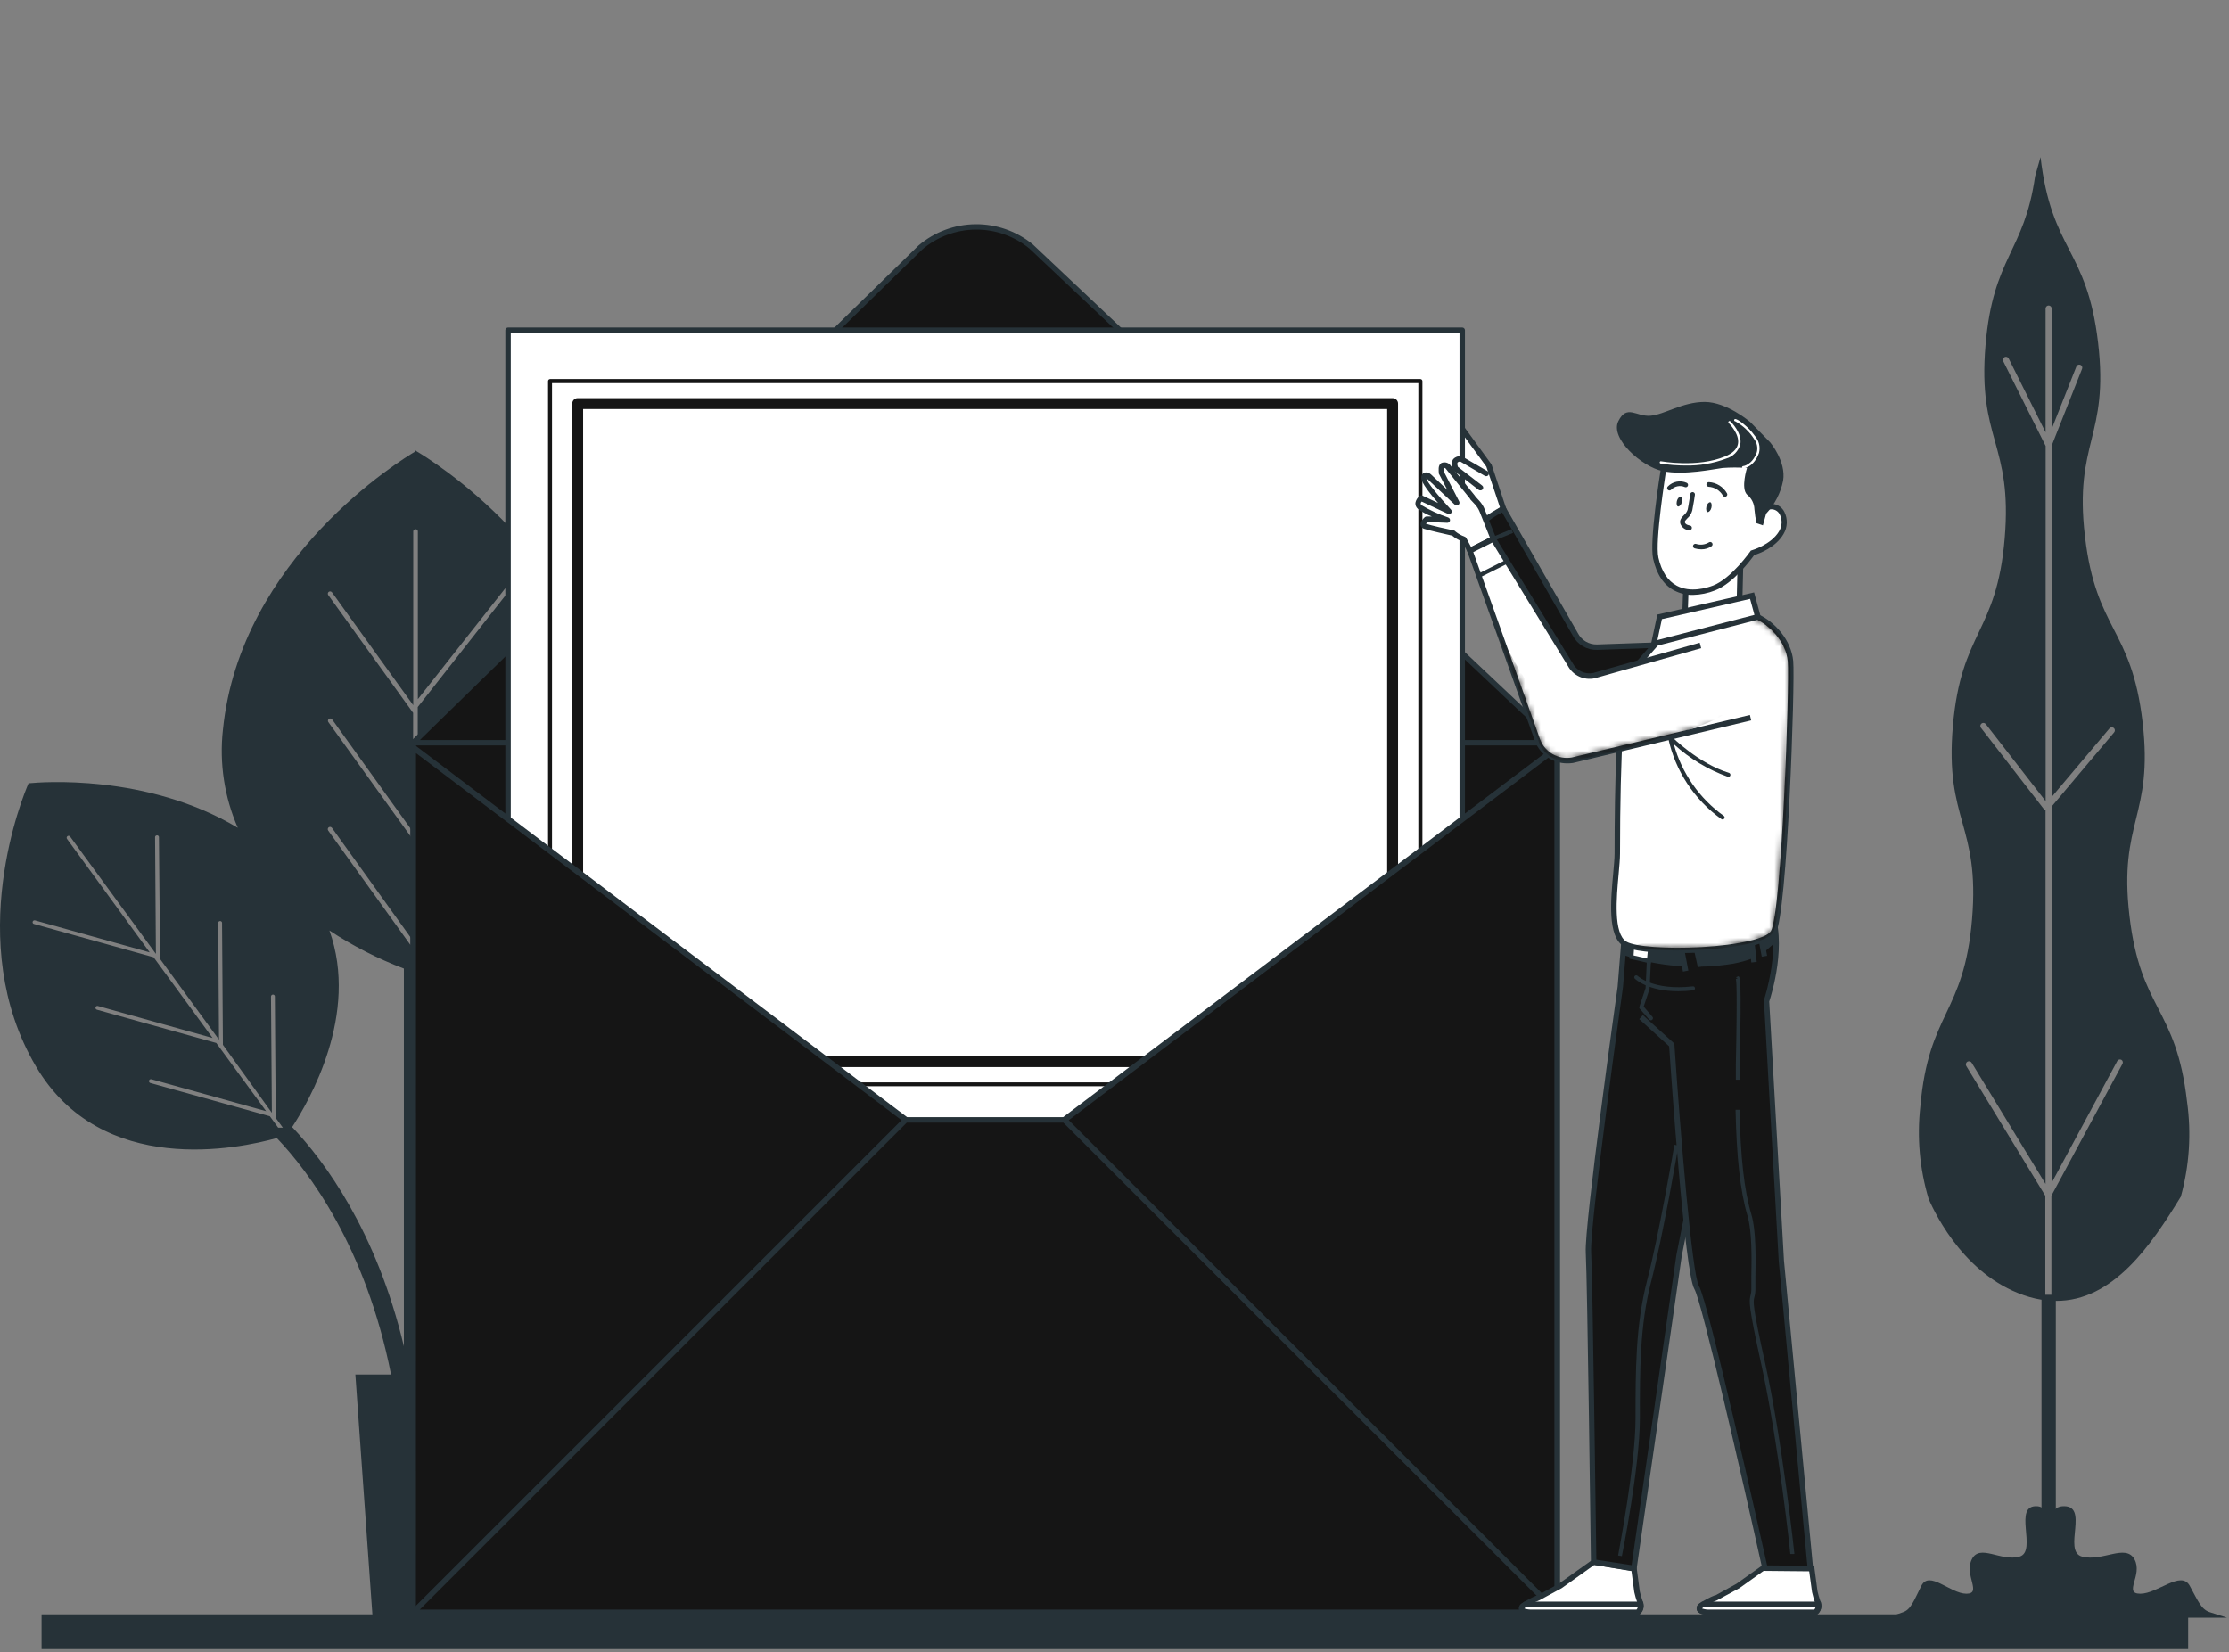 <svg width="429" height="318" viewBox="0 0 429 318" fill="none" xmlns="http://www.w3.org/2000/svg">
<rect x="0" y="0" width="429" height="318" fill="#808080" stroke="none"/>
<path d="M421.139 310.724H8V317.414H421.139V310.724Z" fill="#263238"/>
<path d="M420.919 212.014C418.825 193.757 411.979 194.552 409.843 176.295C407.707 158.037 414.502 157.242 412.366 138.984C410.23 120.727 403.426 121.522 401.28 103.265C399.133 85.007 405.949 84.212 403.803 65.954C401.656 47.697 394.862 48.492 392.727 30.245L391.68 33.941C389.586 48.597 383.598 49.351 382.143 66.394C380.572 84.714 387.377 85.3 385.828 103.631C384.278 121.962 377.453 121.376 375.861 139.707C374.27 158.037 381.096 158.613 379.546 176.944C377.997 195.275 371.171 194.741 369.591 213.019C368.928 218.971 369.469 224.994 371.182 230.732C372.595 234.009 378.562 246.132 390.591 249.649C391.354 249.871 392.13 250.046 392.915 250.173V311.394H395.668V250.393C406.723 250.466 414.072 239.568 419.652 230.45L419.726 230.335C421.376 224.374 421.782 218.138 420.919 212.014ZM408.482 204.791L394.82 230.146V249.22H393.648V230.167L378.437 205.189C378.355 205.049 378.332 204.884 378.371 204.727C378.41 204.571 378.509 204.436 378.646 204.351C378.787 204.271 378.953 204.249 379.11 204.29C379.267 204.331 379.401 204.432 379.484 204.571L393.69 227.885V155.985C393.583 155.949 393.489 155.884 393.418 155.797L381.263 140.094C381.216 140.033 381.181 139.963 381.161 139.888C381.14 139.813 381.135 139.735 381.144 139.659C381.154 139.582 381.179 139.508 381.217 139.441C381.256 139.373 381.307 139.314 381.368 139.267C381.429 139.219 381.499 139.185 381.574 139.164C381.648 139.144 381.726 139.138 381.803 139.148C381.88 139.158 381.954 139.182 382.021 139.221C382.089 139.259 382.148 139.31 382.195 139.372L393.711 154.206V85.845L385.535 69.493C385.474 69.349 385.472 69.188 385.529 69.044C385.586 68.899 385.697 68.782 385.838 68.718C385.971 68.661 386.121 68.654 386.258 68.701C386.395 68.747 386.51 68.843 386.581 68.969L393.7 83.217V59.39C393.7 59.235 393.762 59.086 393.872 58.976C393.982 58.866 394.131 58.804 394.286 58.804C394.442 58.804 394.591 58.866 394.701 58.976C394.811 59.086 394.873 59.235 394.873 59.39V82.568L399.625 70.55C399.654 70.478 399.696 70.412 399.749 70.356C399.803 70.3 399.867 70.255 399.938 70.224C400.009 70.193 400.086 70.176 400.163 70.175C400.241 70.173 400.318 70.187 400.39 70.215C400.462 70.243 400.528 70.285 400.584 70.339C400.64 70.393 400.684 70.457 400.715 70.528C400.747 70.599 400.763 70.675 400.765 70.752C400.767 70.83 400.753 70.907 400.725 70.979L394.873 85.782V153.4L406.001 140.199C406.05 140.139 406.111 140.091 406.179 140.055C406.248 140.019 406.323 139.997 406.399 139.991C406.476 139.984 406.553 139.992 406.627 140.015C406.701 140.038 406.769 140.076 406.828 140.125C406.887 140.175 406.936 140.235 406.972 140.304C407.007 140.372 407.029 140.447 407.036 140.524C407.043 140.6 407.034 140.678 407.011 140.751C406.988 140.825 406.951 140.893 406.901 140.952L394.873 155.232V227.665L407.498 204.225C407.573 204.09 407.699 203.989 407.848 203.946C407.997 203.903 408.158 203.92 408.294 203.995C408.358 204.035 408.415 204.087 408.459 204.148C408.504 204.21 408.536 204.28 408.554 204.354C408.571 204.428 408.574 204.504 408.562 204.579C408.549 204.654 408.522 204.726 408.482 204.791Z" fill="#263238"/>
<path d="M428.624 311.373L425.358 310.326C423.672 309.813 423.117 308.285 421.442 305.228C419.767 302.171 415.287 306.756 411.926 306.756C408.566 306.756 412.481 303.187 410.806 300.13C409.131 297.073 404.651 300.643 400.735 299.617C396.82 298.591 402.41 289.42 396.82 289.933C395.773 290.027 395.009 290.854 394.423 292.132C393.889 290.854 393.187 290.038 392.245 289.933C387.147 289.42 392.245 298.601 388.675 299.617C385.105 300.632 381.033 297.073 379.505 300.13C377.976 303.187 381.535 306.756 378.458 306.756C375.38 306.756 371.318 302.171 369.79 305.228C368.261 308.285 367.748 309.813 366.22 310.326L363.247 311.373H428.624Z" fill="#263238"/>
<path d="M139.686 161.858V161.806H139.624V161.754C138.168 161.607 123.104 160.32 109.358 167.459C115.428 159.83 118.225 150.106 117.137 140.418C113.829 107.232 82.506 88.232 80.098 86.818V86.735H79.952V86.892C77.533 88.305 46.221 107.306 42.903 140.492C42.194 146.916 43.183 153.413 45.771 159.335C28.142 148.793 7.581 150.573 5.686 150.751H5.477V150.814C4.545 152.908 -7.222 181.257 6.911 205.251C19.557 226.744 46.075 221.07 53.277 219.049C59.328 225.404 70.362 239.861 75.262 264.557H68.394L71.713 311.31H87.165L90.483 264.62H82.391C86.098 247.887 92.786 231.958 102.135 217.594C109.337 219.395 128.862 222.431 138.482 206.078C149.956 186.554 140.398 163.607 139.686 161.858ZM79.533 161.68L63.202 138.995C63.167 138.948 63.142 138.895 63.128 138.839C63.114 138.782 63.111 138.724 63.12 138.666C63.129 138.609 63.149 138.554 63.179 138.504C63.209 138.454 63.249 138.411 63.296 138.377C63.392 138.306 63.512 138.277 63.629 138.294C63.747 138.312 63.853 138.376 63.924 138.471L79.512 160.173V137.215L63.181 114.54C63.11 114.444 63.081 114.324 63.098 114.206C63.116 114.088 63.179 113.983 63.275 113.912C63.373 113.845 63.493 113.818 63.61 113.838C63.727 113.857 63.832 113.921 63.903 114.016L79.533 135.739V102.239C79.553 102.122 79.618 102.018 79.714 101.948C79.809 101.877 79.928 101.847 80.046 101.862C80.141 101.875 80.23 101.919 80.298 101.987C80.366 102.055 80.41 102.143 80.423 102.239V134.577L97.382 113.064C97.454 112.973 97.559 112.913 97.674 112.897C97.789 112.882 97.906 112.911 98 112.98C98.089 113.054 98.147 113.159 98.16 113.274C98.174 113.389 98.143 113.505 98.073 113.597L80.402 136.095V159.126L97.361 137.613C97.397 137.566 97.442 137.527 97.493 137.497C97.544 137.468 97.601 137.45 97.66 137.443C97.718 137.436 97.778 137.441 97.834 137.458C97.891 137.474 97.944 137.502 97.989 137.54C98.035 137.575 98.073 137.62 98.101 137.67C98.129 137.72 98.147 137.776 98.154 137.833C98.161 137.891 98.156 137.949 98.141 138.004C98.125 138.06 98.098 138.112 98.063 138.157L80.402 160.56V179.99L97.361 158.488C97.433 158.397 97.538 158.337 97.653 158.321C97.768 158.306 97.885 158.335 97.979 158.404C98.068 158.477 98.126 158.583 98.139 158.698C98.153 158.813 98.122 158.929 98.052 159.021L80.402 181.425V181.854H78.968L63.17 159.869C63.1 159.773 63.07 159.654 63.088 159.536C63.105 159.418 63.169 159.312 63.264 159.241C63.362 159.174 63.483 159.148 63.599 159.168C63.717 159.187 63.822 159.251 63.893 159.346L79.512 181.11V161.639L79.533 161.68ZM53.539 217.05L51.937 214.851L28.906 208.444C28.82 208.41 28.749 208.345 28.708 208.262C28.666 208.179 28.657 208.084 28.682 207.994C28.706 207.905 28.763 207.827 28.841 207.777C28.919 207.727 29.013 207.707 29.105 207.722L51.225 213.878L41.626 200.75L18.647 194.343C18.551 194.316 18.47 194.253 18.421 194.166C18.372 194.08 18.359 193.978 18.385 193.882C18.412 193.79 18.474 193.711 18.558 193.664C18.643 193.617 18.742 193.605 18.835 193.631L40.914 199.787L29.566 184.251L6.534 177.844C6.489 177.833 6.447 177.813 6.409 177.786C6.372 177.758 6.341 177.723 6.317 177.683C6.294 177.643 6.279 177.599 6.273 177.552C6.267 177.506 6.27 177.46 6.283 177.415C6.295 177.368 6.317 177.324 6.346 177.286C6.375 177.247 6.412 177.215 6.454 177.19C6.495 177.166 6.542 177.15 6.59 177.144C6.638 177.137 6.686 177.141 6.733 177.153L28.812 183.309L12.899 161.471C12.841 161.39 12.818 161.29 12.834 161.192C12.849 161.094 12.903 161.006 12.983 160.948C13.059 160.891 13.153 160.867 13.247 160.878C13.341 160.89 13.426 160.937 13.486 161.01L30.005 183.602L29.848 161.22C29.839 161.171 29.84 161.121 29.852 161.072C29.863 161.024 29.884 160.978 29.913 160.938C29.942 160.898 29.98 160.864 30.023 160.839C30.065 160.813 30.113 160.797 30.162 160.791C30.21 160.782 30.26 160.782 30.308 160.793C30.356 160.803 30.401 160.823 30.441 160.852C30.481 160.88 30.515 160.916 30.541 160.958C30.567 160.999 30.584 161.046 30.591 161.094C30.602 161.135 30.602 161.179 30.591 161.22L30.811 184.586L42.149 200.111L41.992 177.719C41.983 177.67 41.984 177.619 41.995 177.571C42.006 177.522 42.027 177.477 42.057 177.436C42.086 177.396 42.123 177.363 42.166 177.337C42.209 177.312 42.257 177.296 42.306 177.289C42.354 177.28 42.404 177.281 42.452 177.292C42.499 177.302 42.545 177.322 42.585 177.35C42.625 177.379 42.659 177.415 42.685 177.456C42.71 177.498 42.728 177.545 42.735 177.593C42.746 177.634 42.746 177.677 42.735 177.719L42.903 201.106L52.325 214.192L52.157 191.799C52.162 191.702 52.204 191.61 52.274 191.542C52.344 191.474 52.437 191.435 52.534 191.433C52.631 191.433 52.724 191.471 52.793 191.54C52.862 191.609 52.9 191.702 52.9 191.799L53.068 215.176L54.439 217.05H53.539ZM56.156 217.05C59.506 211.951 69.179 195.212 63.401 179.1C67.892 182.065 72.699 184.523 77.732 186.429V259.124C72.425 236.846 62.427 223.53 56.345 217.05H56.156ZM81.281 254.643V186.764C86.072 185.018 90.665 182.772 94.985 180.064C85.762 194.845 96.032 211.92 98.816 215.95C91.067 227.897 85.156 240.94 81.281 254.643ZM138.776 183.78L120.131 189.014L110.918 201.577L128.83 196.573C128.869 196.562 128.91 196.559 128.951 196.564C128.991 196.569 129.03 196.582 129.065 196.603C129.1 196.623 129.131 196.651 129.156 196.683C129.18 196.716 129.197 196.753 129.207 196.793C129.227 196.869 129.216 196.95 129.177 197.018C129.137 197.087 129.073 197.137 128.998 197.159L110.342 202.393L102.564 213.04L120.476 208.047C120.552 208.027 120.633 208.038 120.702 208.077C120.77 208.116 120.821 208.18 120.843 208.256C120.862 208.334 120.852 208.416 120.813 208.486C120.774 208.556 120.71 208.609 120.633 208.633L101.988 213.867L101.004 215.207C100.826 215.103 100.648 215.008 100.491 214.893L101.046 214.129L101.182 195.16C101.185 195.08 101.218 195.004 101.274 194.948C101.33 194.891 101.406 194.859 101.486 194.856C101.566 194.856 101.644 194.888 101.701 194.945C101.757 195.002 101.789 195.079 101.789 195.16L101.664 213.323L109.442 202.687L109.578 183.717C109.578 183.637 109.61 183.559 109.667 183.503C109.724 183.446 109.801 183.414 109.882 183.414C109.962 183.416 110.037 183.449 110.094 183.505C110.15 183.562 110.183 183.637 110.185 183.717L110.049 201.891L119.251 189.328L119.387 170.349C119.401 170.279 119.438 170.216 119.492 170.171C119.546 170.126 119.615 170.101 119.686 170.101C119.757 170.101 119.825 170.126 119.88 170.171C119.934 170.216 119.971 170.279 119.984 170.349L119.796 188.439L133.196 170.108C133.244 170.045 133.314 170.003 133.392 169.991C133.471 169.98 133.55 169.999 133.614 170.045C133.646 170.067 133.673 170.095 133.694 170.127C133.715 170.16 133.729 170.196 133.736 170.234C133.743 170.272 133.742 170.311 133.734 170.348C133.725 170.386 133.71 170.422 133.688 170.453L120.738 188.177L138.639 183.204C138.716 183.185 138.797 183.196 138.865 183.235C138.933 183.274 138.984 183.338 139.006 183.414C139.029 183.484 139.023 183.562 138.99 183.628C138.957 183.695 138.899 183.746 138.828 183.77L138.776 183.78Z" fill="#263238"/>
<path d="M289.339 97.874L286.565 89.561L280.723 81.563L277.373 90.891L285.026 100.951L289.339 97.874Z" fill="white"/>
<path d="M284.921 101.674L276.787 90.985L280.556 80.454L287.067 89.404L289.957 98.083L284.921 101.674ZM277.928 90.807L285.11 100.229L288.69 97.675L286.062 89.812L280.828 82.662L277.928 90.807Z" fill="#263238"/>
<path d="M330.691 123.71L307.408 124.527C306.548 124.56 305.696 124.346 304.954 123.91C304.212 123.474 303.611 122.834 303.221 122.067L289.339 97.874C289.339 97.874 285.34 100.03 285.026 100.951C284.712 101.873 294.301 125.134 298.416 135.498C298.76 136.371 299.37 137.114 300.158 137.623C300.947 138.132 301.875 138.381 302.812 138.335L328.848 137.288" fill="#151515"/>
<path d="M302.624 138.88C301.618 138.884 300.634 138.588 299.798 138.028C298.962 137.468 298.313 136.671 297.934 135.739C297.097 133.645 296.039 130.986 294.877 128.107C285.801 105.463 284.335 101.433 284.534 100.826C284.869 99.779 287.832 98.135 289.088 97.455L289.538 97.214L303.671 121.847C304.017 122.529 304.551 123.098 305.209 123.487C305.867 123.877 306.623 124.07 307.387 124.045L330.67 123.229V124.276L307.387 125.092C306.428 125.123 305.48 124.882 304.652 124.396C303.824 123.911 303.15 123.201 302.708 122.349L289.098 98.627C287.791 99.277 286.585 100.113 285.518 101.108C285.801 102.752 291.799 117.743 295.809 127.72C296.96 130.599 298.028 133.247 298.866 135.352C299.169 136.124 299.707 136.782 300.404 137.232C301.1 137.683 301.921 137.904 302.75 137.864L328.785 136.817V137.864L302.75 138.911L302.624 138.88Z" fill="#263238"/>
<path d="M290.906 101.843L287.26 103.354L287.561 104.08L291.207 102.568L290.906 101.843Z" fill="#263238"/>
<path d="M299.682 142.962H79.524V309.384H299.682V142.962Z" fill="#151515"/>
<path d="M299.682 309.876H79.524C79.386 309.876 79.252 309.821 79.154 309.723C79.056 309.625 79.001 309.492 79.001 309.353V142.9C79.001 142.761 79.056 142.628 79.154 142.529C79.252 142.431 79.386 142.376 79.524 142.376H299.682C299.819 142.381 299.95 142.438 300.047 142.535C300.144 142.632 300.201 142.762 300.206 142.9V309.353C300.206 309.492 300.151 309.625 300.052 309.723C299.954 309.821 299.821 309.876 299.682 309.876ZM80.069 308.829H299.18V143.423H80.069V308.829Z" fill="#263238"/>
<path d="M79.524 142.962L177.156 47.613C180.126 45.097 183.885 43.702 187.778 43.671C191.67 43.641 195.45 44.976 198.46 47.446L299.682 142.962H79.524Z" fill="#151515"/>
<path d="M299.682 143.486H79.524C79.421 143.487 79.319 143.456 79.233 143.398C79.147 143.34 79.081 143.258 79.043 143.161C79.004 143.065 78.994 142.959 79.014 142.856C79.034 142.754 79.085 142.66 79.158 142.586L176.789 47.247C179.85 44.643 183.726 43.197 187.744 43.158C191.761 43.12 195.665 44.493 198.774 47.037L300.017 142.586C300.095 142.657 300.148 142.751 300.171 142.854C300.193 142.957 300.184 143.064 300.143 143.161C300.105 143.254 300.041 143.333 299.96 143.391C299.878 143.448 299.782 143.481 299.682 143.486ZM80.812 142.439H298.363L198.104 47.822C195.19 45.438 191.531 44.152 187.767 44.189C184.002 44.225 180.369 45.581 177.501 48.021L80.812 142.439Z" fill="#263238"/>
<path d="M281.425 63.526H97.782V218.505H281.425V63.526Z" fill="white"/>
<path d="M281.425 219.018H97.782C97.643 219.018 97.51 218.963 97.412 218.865C97.314 218.766 97.258 218.633 97.258 218.494V63.557C97.258 63.418 97.314 63.285 97.412 63.187C97.51 63.089 97.643 63.033 97.782 63.033H281.425C281.564 63.033 281.697 63.089 281.795 63.187C281.893 63.285 281.948 63.418 281.948 63.557V218.494C281.948 218.633 281.893 218.766 281.795 218.865C281.697 218.963 281.564 219.018 281.425 219.018ZM98.305 217.971H280.901V64.08H98.305V217.971Z" fill="#263238"/>
<path d="M273.374 209.073H105.874C105.769 209.073 105.668 209.031 105.593 208.956C105.518 208.881 105.477 208.78 105.477 208.675V73.345C105.479 73.242 105.522 73.143 105.597 73.071C105.671 72.998 105.771 72.958 105.874 72.958H273.374C273.475 72.963 273.571 73.005 273.643 73.077C273.714 73.148 273.757 73.244 273.762 73.345V208.675C273.762 208.778 273.721 208.878 273.649 208.952C273.577 209.027 273.478 209.07 273.374 209.073ZM106.241 208.329H272.977V73.743H106.241V208.329Z" fill="#151515"/>
<path d="M268.025 205.398H111.182C110.904 205.398 110.638 205.288 110.442 205.091C110.245 204.895 110.135 204.629 110.135 204.351V77.679C110.135 77.402 110.245 77.135 110.442 76.939C110.638 76.743 110.904 76.632 111.182 76.632H268.025C268.302 76.632 268.569 76.743 268.765 76.939C268.961 77.135 269.072 77.402 269.072 77.679V204.351C269.072 204.629 268.961 204.895 268.765 205.091C268.569 205.288 268.302 205.398 268.025 205.398ZM112.229 203.304H266.978V78.726H112.229V203.304Z" fill="#151515"/>
<path d="M79.524 143.915L189.603 227.121L299.672 143.915V310.326H79.524V143.915Z" fill="#151515"/>
<path d="M299.682 310.85H79.524C79.386 310.85 79.252 310.795 79.154 310.696C79.056 310.598 79.001 310.465 79.001 310.326V143.873C79.007 143.778 79.037 143.686 79.088 143.605C79.139 143.524 79.209 143.458 79.293 143.412C79.376 143.366 79.47 143.342 79.566 143.342C79.661 143.342 79.755 143.366 79.838 143.413L189.603 226.377L299.358 143.423C299.466 143.337 299.604 143.298 299.741 143.314C299.879 143.33 300.004 143.399 300.091 143.507C300.164 143.599 300.204 143.713 300.206 143.831V310.284C300.213 310.353 300.206 310.423 300.187 310.489C300.167 310.555 300.134 310.617 300.09 310.671C300.046 310.724 299.992 310.768 299.931 310.801C299.87 310.834 299.803 310.854 299.735 310.86L299.682 310.85ZM80.048 309.803H299.159V144.962L189.917 227.539C189.826 227.606 189.716 227.642 189.603 227.642C189.491 227.642 189.381 227.606 189.289 227.539L80.069 144.962L80.048 309.803Z" fill="#263238"/>
<path d="M79.524 310.326L174.298 215.553H204.898L299.672 310.326H79.524Z" fill="#151515"/>
<path d="M299.682 310.85H79.525C79.423 310.849 79.323 310.819 79.238 310.763C79.153 310.707 79.085 310.629 79.043 310.536C79.001 310.439 78.989 310.333 79.01 310.23C79.031 310.127 79.082 310.033 79.158 309.96L173.932 215.186C173.978 215.136 174.035 215.096 174.098 215.069C174.161 215.042 174.229 215.028 174.298 215.029H204.898C204.967 215.028 205.035 215.042 205.098 215.069C205.161 215.096 205.218 215.136 205.265 215.186L300.049 309.96C300.12 310.035 300.168 310.13 300.189 310.231C300.209 310.333 300.201 310.439 300.164 310.536C300.122 310.629 300.054 310.707 299.969 310.763C299.884 310.819 299.784 310.849 299.682 310.85ZM80.791 309.803H298.416L204.647 216.076H174.518L80.791 309.803Z" fill="#263238"/>
<path d="M324.514 112.08L324.211 120.905L334.732 119.23L335.098 103.841L324.514 112.08Z" fill="white"/>
<path d="M323.666 121.522L323.991 111.818L335.653 102.752L335.245 119.68L323.666 121.522ZM325.027 112.341L324.755 120.287L334.177 118.78L334.501 104.929L325.027 112.341Z" fill="#263238"/>
<path d="M315.616 308.212C315.397 307.596 315.218 306.966 315.082 306.327L314.485 301.899L306.738 300.664L300.279 305.259L296.175 307.521H296.092C295.082 307.93 294.117 308.442 293.213 309.049C292.532 309.646 292.867 310.316 294.909 310.316H315.197C315.197 310.316 316.181 309.74 315.616 308.212Z" fill="white"/>
<path d="M315.302 310.85H294.877C293.464 310.85 292.626 310.536 292.396 309.918C292.324 309.689 292.327 309.443 292.407 309.217C292.486 308.99 292.636 308.796 292.836 308.662C293.783 308.016 294.797 307.476 295.861 307.05H295.976L299.996 304.841L306.581 300.151L314.956 301.491L315.595 306.296C315.734 306.894 315.905 307.485 316.108 308.065C316.35 308.527 316.418 309.06 316.299 309.568C316.179 310.076 315.881 310.523 315.459 310.829L315.302 310.85ZM293.39 309.604C293.87 309.759 294.374 309.827 294.877 309.803H314.988C315.145 309.646 315.417 309.227 315.103 308.4C314.872 307.761 314.683 307.107 314.537 306.442L313.993 302.36L306.843 301.208L300.562 305.689L296.238 308.034C295.291 308.41 294.386 308.884 293.537 309.447C293.481 309.489 293.435 309.543 293.401 309.604H293.39Z" fill="#263238"/>
<path d="M315.741 308.829H293.527C293.403 308.904 293.287 308.992 293.181 309.091C292.501 309.688 292.836 310.358 294.877 310.358H315.166C315.4 310.187 315.58 309.951 315.682 309.68C315.785 309.408 315.805 309.113 315.741 308.829Z" fill="white"/>
<path d="M315.302 310.85H294.877C293.464 310.85 292.626 310.536 292.396 309.918C292.324 309.689 292.327 309.443 292.407 309.217C292.486 308.99 292.636 308.795 292.836 308.662C292.963 308.552 293.1 308.454 293.244 308.369L293.37 308.274H316.191L316.265 308.725C316.35 309.117 316.317 309.527 316.167 309.9C316.018 310.273 315.76 310.593 315.427 310.818L315.302 310.85ZM293.39 309.604C293.87 309.759 294.374 309.827 294.877 309.803H314.977C315.103 309.67 315.187 309.502 315.218 309.321H293.684L293.527 309.447C293.471 309.489 293.424 309.543 293.39 309.604Z" fill="#263238"/>
<path d="M349.796 308.212C349.578 307.595 349.397 306.965 349.252 306.327L348.666 301.899L340.919 300.664L334.459 305.259L330.356 307.521H330.272C329.259 307.93 328.291 308.442 327.383 309.049C326.702 309.646 327.048 310.316 329.079 310.316H349.367C349.367 310.316 350.382 309.74 349.796 308.212Z" fill="white"/>
<path d="M349.514 310.85H329.079C327.665 310.85 326.838 310.536 326.598 309.918C326.525 309.689 326.529 309.443 326.608 309.217C326.687 308.99 326.838 308.796 327.037 308.662C327.984 308.016 328.999 307.476 330.063 307.05H330.188L334.198 304.841L340.793 300.151L349.168 301.491L349.807 306.296C349.942 306.894 350.11 307.485 350.309 308.065C350.556 308.526 350.627 309.061 350.507 309.57C350.388 310.078 350.086 310.526 349.66 310.829L349.514 310.85ZM327.603 309.604C328.077 309.764 328.578 309.832 329.079 309.803H349.189C349.346 309.646 349.629 309.227 349.304 308.4C349.083 307.758 348.898 307.105 348.749 306.442L348.195 302.36L341.044 301.208L334.763 305.689L330.44 308.034C329.493 308.41 328.588 308.884 327.739 309.447C327.685 309.492 327.64 309.545 327.603 309.604Z" fill="#263238"/>
<path d="M349.953 308.829H327.739C327.613 308.907 327.494 308.995 327.383 309.091C326.702 309.688 327.048 310.358 329.079 310.358H349.367C349.603 310.187 349.783 309.952 349.888 309.681C349.992 309.409 350.014 309.114 349.953 308.829Z" fill="white"/>
<path d="M349.514 310.85H329.079C327.665 310.85 326.838 310.536 326.598 309.918C326.525 309.689 326.529 309.443 326.608 309.217C326.687 308.99 326.838 308.795 327.037 308.662C327.165 308.552 327.301 308.454 327.446 308.369L327.582 308.274H350.404L350.466 308.725C350.555 309.116 350.523 309.525 350.375 309.899C350.228 310.272 349.971 310.593 349.639 310.818L349.514 310.85ZM327.603 309.604C328.077 309.764 328.578 309.832 329.079 309.803H349.189C349.314 309.669 349.398 309.502 349.43 309.321H327.896L327.728 309.447C327.675 309.492 327.629 309.545 327.592 309.604H327.603Z" fill="#263238"/>
<path d="M312.768 178.525L311.837 190.04C311.837 190.04 305.398 235.852 305.702 241.117C306.005 246.383 306.749 300.716 306.749 300.716L314.496 301.951L323.206 241.683L335.433 180.441L312.768 178.525Z" fill="#151515"/>
<path d="M314.904 302.548L306.194 301.103V300.664C306.194 300.119 305.503 246.299 305.199 241.096C304.896 235.893 311.072 191.789 311.334 189.915L312.297 177.959L336.03 179.907L335.915 180.482L323.677 241.735L314.904 302.548ZM307.241 300.214L314.024 301.26L322.651 241.515L334.774 180.796L313.26 179.017L312.37 189.957C312.308 190.449 305.943 235.81 306.236 240.96C306.529 246.111 307.157 295.021 307.241 300.214Z" fill="#263238"/>
<path d="M312.151 299.523L311.428 299.407C311.428 299.24 314.778 282.186 314.778 273.005C314.778 263.824 314.778 255.051 317.019 246.425C319.227 237.966 322.253 220.525 322.253 220.347L323.028 220.484C323.028 220.661 320.013 238.123 317.793 246.655C315.574 255.187 315.616 263.814 315.616 273.037C315.616 282.26 312.182 299.407 312.151 299.523Z" fill="#263238"/>
<path d="M328.492 175.698C333.612 173.029 339.108 171.238 340.657 174.808C343.798 181.938 340.039 192.783 340.039 192.783L342.835 242.761L348.394 301.93L339.652 301.847C339.652 301.847 328.356 250.927 326.503 247.828C324.65 244.729 321.709 201.148 321.709 201.148L315.846 195.767" fill="#151515"/>
<path d="M349.011 302.454L339.275 302.36L339.181 301.951C335.287 284.374 327.529 250.487 326.095 248.09C324.253 245.022 321.604 206.759 321.248 201.389L315.49 196.154L316.192 195.379L322.264 200.876V201.085C323.436 218.557 325.666 245.336 326.985 247.535C328.796 250.56 338.951 296.141 340.102 301.302L347.849 301.376L342.343 242.751L339.495 192.626V192.521C339.495 192.417 343.107 181.781 340.123 174.934C339.989 174.591 339.78 174.281 339.512 174.028C339.245 173.774 338.924 173.583 338.574 173.468C336.669 172.788 333.245 173.699 328.681 176.075L328.199 175.143C333.088 172.589 336.7 171.699 338.93 172.484C339.415 172.647 339.859 172.913 340.231 173.263C340.603 173.614 340.895 174.041 341.086 174.515C344.101 181.466 340.908 191.59 340.511 192.762L343.348 242.646L349.011 302.454Z" fill="#263238"/>
<path d="M344.572 299.114C344.572 298.905 342.301 277.706 338.982 262.61C336.47 251.167 336.658 250.476 336.888 249.44C337.026 248.964 337.086 248.469 337.066 247.974V245.881C337.129 242.321 337.223 236.94 336.312 233.936C334.92 229.277 334.219 222.63 334.03 213.606H334.815C334.952 222.556 335.695 229.131 337.066 233.726C338.008 236.867 337.914 242.3 337.851 245.902V247.995C337.869 248.561 337.802 249.125 337.652 249.67C337.422 250.529 337.234 251.199 339.746 262.463C343.075 277.601 345.326 298.842 345.357 299.104L344.572 299.114Z" fill="#263238"/>
<path d="M334.868 207.816H334.083V205.073C334.397 190.26 334.177 188.617 334.083 188.439L334.438 188.303L334.083 188.125L334.533 187.915C334.93 188.009 335.192 188.072 334.826 205.094C334.889 206.026 334.878 206.937 334.868 207.816Z" fill="#263238"/>
<path d="M317.709 196.384C317.652 196.383 317.596 196.37 317.544 196.347C317.492 196.324 317.445 196.29 317.406 196.248L315.595 194.155C315.548 194.105 315.516 194.044 315.503 193.977C315.49 193.91 315.496 193.841 315.521 193.778L316.715 190.187L316.956 184.953C316.957 184.901 316.969 184.85 316.99 184.803C317.011 184.755 317.042 184.713 317.08 184.678C317.118 184.643 317.163 184.616 317.212 184.598C317.26 184.58 317.312 184.573 317.364 184.576C317.466 184.581 317.562 184.625 317.632 184.699C317.702 184.773 317.741 184.872 317.741 184.973L317.49 190.208C317.5 190.246 317.5 190.285 317.49 190.323L316.348 193.746L318.023 195.704C318.095 195.776 318.135 195.874 318.135 195.976C318.135 196.078 318.095 196.176 318.023 196.248C317.985 196.293 317.936 196.328 317.882 196.352C317.827 196.375 317.769 196.387 317.709 196.384Z" fill="#263238"/>
<path d="M323.017 190.794C317.165 190.794 314.789 188.491 314.642 188.376C314.607 188.341 314.579 188.299 314.56 188.253C314.541 188.208 314.531 188.159 314.531 188.109C314.531 188.059 314.541 188.01 314.56 187.964C314.579 187.919 314.607 187.877 314.642 187.842C314.715 187.77 314.812 187.73 314.914 187.73C315.016 187.73 315.114 187.77 315.186 187.842C315.186 187.842 318.222 190.731 325.791 189.852C325.841 189.845 325.891 189.847 325.94 189.86C325.988 189.872 326.034 189.894 326.074 189.924C326.114 189.954 326.148 189.992 326.173 190.036C326.198 190.079 326.214 190.127 326.221 190.176C326.236 190.278 326.21 190.381 326.149 190.463C326.088 190.546 325.997 190.601 325.896 190.616C324.941 190.734 323.979 190.793 323.017 190.794Z" fill="#263238"/>
<path d="M333.58 185.486C339.485 184.335 339.861 182.67 341.882 181.299C341.902 179.073 341.486 176.864 340.657 174.798C339.108 171.228 333.612 173.018 328.492 175.688L326.085 179.613L312.821 178.567L312.402 183.801C319.22 186.072 326.489 186.651 333.58 185.486Z" fill="#263238"/>
<path d="M314.087 182.126L313.962 184.199L317.333 184.974L317.584 182.262L314.087 182.126Z" fill="white"/>
<path d="M317.709 185.466L313.585 184.513L313.752 181.718L318.044 181.885L317.709 185.466ZM314.401 183.895L317.008 184.492L317.186 182.639L314.495 182.534L314.401 183.895Z" fill="#263238"/>
<path d="M337.59 185.193L337.014 180.053L338.731 179.477L339.589 184.052" fill="#151515"/>
<path d="M337.066 185.256L336.448 179.687L339.128 178.786L340.102 183.958L339.076 184.146L338.322 180.168L337.579 180.409L338.103 185.141L337.066 185.256Z" fill="#263238"/>
<path d="M324.43 186.921L323.279 180.912H326.137L327.288 186.062" fill="#151515"/>
<path d="M323.907 187.015L322.651 180.388H326.566L327.802 185.947L326.776 186.167L325.718 181.435H323.918L324.944 186.816L323.907 187.015Z" fill="#263238"/>
<path d="M321.269 120.947C321.269 120.947 315.71 127.228 313.491 129.835C311.271 132.441 311.271 160.194 311.271 164.287C311.271 168.381 309.052 179.456 312.758 181.676C316.464 183.895 339.055 183.162 341.275 179.456C343.494 175.751 344.97 131.3 344.604 127.249C344.237 123.197 340.887 119.921 338.323 118.727C335.758 117.534 321.269 120.947 321.269 120.947Z" fill="white"/>
<path d="M322.818 183.445C318.369 183.445 314.066 183.068 312.486 182.126C309.345 180.252 310.015 173.217 310.486 168.077C310.622 166.538 310.748 165.219 310.748 164.287C310.748 152.311 311.051 131.834 313.093 129.5C315.291 126.935 320.819 120.664 320.881 120.601L320.986 120.476H321.154C322.651 120.12 335.81 117.052 338.521 118.288C341.526 119.669 344.75 123.176 345.127 127.228C345.504 131.279 344.007 175.96 341.725 179.75C340.175 182.346 331.329 183.121 327.602 183.34C326.084 183.403 324.43 183.445 322.818 183.445ZM321.552 121.439C320.756 122.339 315.909 127.846 313.888 130.201C312.601 131.708 311.795 144.774 311.795 164.308C311.795 165.292 311.669 166.632 311.533 168.192C311.114 172.777 310.486 179.708 313.03 181.247C314.653 182.22 320.892 182.67 327.54 182.294C334.627 181.885 339.966 180.65 340.824 179.216C342.918 175.677 344.447 131.342 344.08 127.322C343.714 123.302 340.291 120.245 338.082 119.23C336.333 118.392 327.299 120.078 321.552 121.439Z" fill="#263238"/>
<mask id="mask0_137_852" style="mask-type:luminance" maskUnits="userSpaceOnUse" x="310" y="118" width="35" height="65">
<mask id="mask1_137_852" style="mask-type:luminance" maskUnits="userSpaceOnUse" x="310" y="118" width="35" height="65">
<path d="M321.269 120.947C321.269 120.947 315.71 127.228 313.491 129.835C311.271 132.441 311.271 160.194 311.271 164.287C311.271 168.381 309.052 179.456 312.758 181.676C316.464 183.895 339.055 183.162 341.275 179.456C343.494 175.751 344.97 131.3 344.604 127.249C344.237 123.197 340.887 119.921 338.323 118.727C335.758 117.534 321.269 120.947 321.269 120.947Z" fill="white"/>
</mask>
<g mask="url(#mask1_137_852)">
<path d="M322.818 183.445C318.369 183.445 314.066 183.068 312.486 182.126C309.345 180.252 310.015 173.217 310.486 168.077C310.622 166.538 310.748 165.219 310.748 164.287C310.748 152.311 311.051 131.834 313.093 129.5C315.291 126.935 320.819 120.664 320.881 120.601L320.986 120.475H321.154C322.651 120.12 335.81 117.052 338.521 118.288C341.526 119.669 344.75 123.176 345.127 127.228C345.504 131.279 344.007 175.96 341.725 179.75C340.175 182.346 331.329 183.121 327.602 183.34C326.084 183.403 324.43 183.445 322.818 183.445ZM321.552 121.439C320.756 122.339 315.909 127.845 313.888 130.201C312.601 131.708 311.795 144.773 311.795 164.308C311.795 165.292 311.669 166.632 311.533 168.192C311.114 172.777 310.486 179.708 313.03 181.247C314.653 182.22 320.892 182.67 327.54 182.293C334.627 181.885 339.966 180.65 340.824 179.216C342.918 175.677 344.447 131.342 344.08 127.322C343.714 123.302 340.291 120.245 338.082 119.23C336.333 118.392 327.299 120.078 321.552 121.439Z" fill="white"/>
</g>
</mask>
<g mask="url(#mask0_137_852)">
<path d="M338.302 118.727C337.996 118.6 337.669 118.529 337.338 118.518L335.737 119.355C335.737 119.355 340.175 122.789 340.971 128.034C341.717 132.988 341.65 138.03 340.772 142.962C339.966 148.417 327.048 142.962 329.476 144.983C331.905 147.003 340.992 150.437 341.379 152.248C341.767 154.059 336.941 157.095 335.098 157.294C333.256 157.493 336.312 161.534 338.134 164.968C339.956 168.401 339.338 173.238 335.098 176.483C330.858 179.729 321.154 181.362 316.945 181.529C315.574 181.582 314.715 181.885 314.475 182.293C320.934 183.728 339.254 182.796 341.243 179.477C343.473 175.771 344.939 131.321 344.572 127.27C344.206 123.218 340.887 119.921 338.302 118.727Z" fill="#151515"/>
</g>
<path d="M332.648 149.139C326.681 147.276 321.468 142.052 321.468 142.052C322.786 148.233 326.381 153.693 331.539 157.346" fill="white"/>
<path d="M331.539 157.734C331.456 157.737 331.374 157.711 331.308 157.661C326.086 153.929 322.439 148.387 321.08 142.114C321.065 142.033 321.078 141.949 321.116 141.875C321.154 141.801 321.215 141.742 321.29 141.706C321.361 141.666 321.444 141.651 321.525 141.662C321.607 141.673 321.682 141.711 321.74 141.769C321.74 141.821 326.974 147.003 332.774 148.762C332.871 148.796 332.952 148.866 332.999 148.957C333.046 149.049 333.055 149.156 333.025 149.254C333.012 149.304 332.989 149.35 332.957 149.39C332.926 149.431 332.886 149.464 332.841 149.489C332.796 149.513 332.746 149.528 332.695 149.533C332.644 149.538 332.592 149.532 332.544 149.516C328.696 148.132 325.163 145.997 322.148 143.235C323.672 148.801 327.065 153.673 331.758 157.032C331.8 157.061 331.836 157.097 331.864 157.14C331.891 157.182 331.91 157.23 331.919 157.279C331.928 157.329 331.926 157.38 331.915 157.43C331.904 157.479 331.882 157.525 331.853 157.566C331.818 157.618 331.771 157.66 331.717 157.689C331.662 157.719 331.601 157.734 331.539 157.734Z" fill="#263238"/>
<path d="M337.192 114.655L319.416 118.727L318.306 123.909L338.301 118.727L337.192 114.655Z" fill="white"/>
<path d="M317.615 124.632L318.976 118.288L337.6 114.027L338.982 119.104L317.615 124.632ZM319.856 119.167L318.997 123.197L337.663 118.35L336.825 115.273L319.856 119.167Z" fill="#263238"/>
<path d="M285.958 91.079L281.174 88.316C281.174 88.316 279.321 88.075 280.127 90.158L284.9 93.843" fill="white"/>
<path d="M284.89 94.387C284.776 94.39 284.665 94.353 284.576 94.283L279.792 90.587C279.716 90.531 279.658 90.455 279.624 90.367C279.459 90.058 279.378 89.71 279.389 89.359C279.4 89.008 279.503 88.667 279.687 88.368C279.884 88.16 280.126 88.002 280.395 87.906C280.665 87.809 280.953 87.777 281.236 87.813C281.306 87.823 281.373 87.844 281.435 87.876L286.22 90.65C286.286 90.675 286.347 90.714 286.399 90.764C286.45 90.814 286.49 90.873 286.518 90.939C286.545 91.005 286.559 91.076 286.558 91.148C286.557 91.219 286.541 91.29 286.512 91.355C286.482 91.42 286.44 91.478 286.387 91.526C286.334 91.575 286.272 91.611 286.205 91.635C286.137 91.658 286.065 91.667 285.994 91.662C285.923 91.656 285.854 91.636 285.79 91.603L285.696 91.55L281.069 88.849C280.881 88.831 280.693 88.888 280.545 89.006C280.441 89.142 280.462 89.457 280.598 89.854L285.256 93.456C285.311 93.496 285.357 93.547 285.392 93.605C285.427 93.663 285.45 93.728 285.46 93.795C285.469 93.862 285.466 93.931 285.449 93.996C285.432 94.062 285.402 94.124 285.361 94.178C285.305 94.248 285.233 94.304 285.151 94.341C285.069 94.377 284.98 94.393 284.89 94.387Z" fill="#263238"/>
<path d="M285.256 98.292C285.037 97.72 284.706 97.197 284.283 96.753L283.393 95.79L278.535 89.771C278.535 89.771 277.028 88.724 277.363 90.943L280.378 96.795L275.018 91.781C275.018 91.781 273.971 90.943 273.971 92.105C273.971 93.267 278.829 98.47 278.829 98.47L273.469 95.958C273.469 95.958 272.296 96.795 273.134 97.633C273.971 98.47 278.494 100.145 278.494 100.145L274.474 99.978C274.474 99.978 273.301 101.025 274.139 101.318C274.976 101.611 279.666 102.658 279.666 102.658C280.264 103.161 280.944 103.558 281.676 103.83L282.849 106.008L287.35 103.746L285.256 98.292Z" fill="white"/>
<path d="M282.901 106.489C282.807 106.488 282.715 106.463 282.634 106.415C282.553 106.367 282.486 106.299 282.44 106.217L281.394 104.207C280.699 103.943 280.052 103.568 279.478 103.097C278.536 102.888 274.83 102.051 274.034 101.768C273.879 101.712 273.74 101.617 273.632 101.493C273.524 101.368 273.45 101.218 273.416 101.056C273.312 100.386 274.013 99.726 274.222 99.538C274.326 99.455 274.456 99.411 274.589 99.412H275.573C274.605 99.044 273.692 98.544 272.861 97.926C272.705 97.784 272.583 97.609 272.505 97.413C272.427 97.217 272.395 97.005 272.411 96.795C272.507 96.255 272.812 95.773 273.259 95.455C273.333 95.399 273.421 95.364 273.514 95.355C273.606 95.346 273.699 95.362 273.783 95.403L276.787 96.816C275.248 95.047 273.542 92.901 273.542 92.021C273.516 91.814 273.553 91.603 273.648 91.416C273.743 91.229 273.892 91.076 274.076 90.975C274.307 90.91 274.552 90.907 274.785 90.966C275.018 91.024 275.232 91.143 275.405 91.31L278.546 94.283L276.913 91.142C276.902 91.09 276.902 91.037 276.913 90.985C276.913 90.64 276.704 89.572 277.384 89.132C277.628 89.019 277.899 88.975 278.166 89.004C278.434 89.034 278.688 89.136 278.902 89.3C278.945 89.329 278.984 89.364 279.017 89.404L283.875 95.434C283.909 95.479 283.937 95.529 283.958 95.581L284.723 96.408C285.175 96.903 285.53 97.478 285.769 98.104L287.916 103.516C287.966 103.637 287.968 103.773 287.921 103.896C287.875 104.019 287.783 104.119 287.664 104.176L283.163 106.447C283.079 106.477 282.99 106.492 282.901 106.489ZM274.453 100.815C275.322 101.119 278.588 101.862 279.823 102.103C279.956 102.13 280.073 102.209 280.148 102.323C280.679 102.747 281.277 103.079 281.917 103.307C282.031 103.35 282.127 103.431 282.189 103.537L283.121 105.275L286.743 103.453L284.764 98.481C284.557 97.977 284.263 97.512 283.896 97.109L282.995 96.146C282.943 96.085 282.904 96.014 282.88 95.937L278.19 90.127C278.088 90.073 277.979 90.034 277.866 90.011C277.824 90.25 277.824 90.495 277.866 90.734L280.839 96.523C280.895 96.631 280.912 96.756 280.885 96.874C280.858 96.993 280.79 97.099 280.692 97.172C280.599 97.252 280.48 97.297 280.357 97.297C280.234 97.297 280.115 97.252 280.022 97.172L274.662 92.147L274.536 92.063C274.536 92.712 277.018 95.686 279.247 98.072C279.296 98.121 279.335 98.179 279.362 98.243C279.389 98.306 279.402 98.375 279.402 98.444C279.402 98.513 279.389 98.582 279.362 98.645C279.335 98.709 279.296 98.767 279.247 98.816C279.173 98.889 279.078 98.938 278.975 98.955C278.871 98.972 278.765 98.956 278.672 98.91L273.626 96.544C273.52 96.65 273.448 96.785 273.416 96.931C273.429 97.043 273.481 97.147 273.563 97.224C275.192 98.211 276.927 99.012 278.734 99.611C278.851 99.656 278.949 99.74 279.01 99.849C279.071 99.958 279.092 100.085 279.069 100.208C279.045 100.33 278.977 100.439 278.88 100.516C278.782 100.592 278.66 100.632 278.536 100.627L274.735 100.47C274.626 100.572 274.531 100.688 274.453 100.815Z" fill="#263238"/>
<path d="M336.92 138.189L302.614 146.375C301.239 146.615 299.824 146.372 298.608 145.687C297.392 145.002 296.451 143.917 295.945 142.617L282.901 105.976L287.402 103.715L302.226 127.898C302.656 128.685 303.328 129.314 304.142 129.691C304.956 130.068 305.87 130.173 306.749 129.992L327.278 124.181" fill="white"/>
<path d="M301.598 146.93C300.273 146.93 298.979 146.531 297.884 145.784C296.79 145.037 295.946 143.977 295.464 142.743L282.252 105.735L287.591 103.045L302.677 127.647C303.044 128.348 303.63 128.912 304.346 129.252C305.061 129.591 305.868 129.69 306.644 129.531L327.131 123.71L327.414 124.757L306.885 130.567C305.888 130.773 304.852 130.651 303.93 130.222C303.008 129.792 302.249 129.076 301.766 128.181L287.204 104.427L283.55 106.269L296.437 142.376C296.901 143.56 297.76 144.548 298.868 145.172C299.977 145.796 301.266 146.017 302.519 145.799L336.794 137.613L337.035 138.66L302.739 146.857C302.362 146.912 301.98 146.937 301.598 146.93Z" fill="#263238"/>
<mask id="mask2_137_852" style="mask-type:luminance" maskUnits="userSpaceOnUse" x="282" y="103" width="55" height="44">
<mask id="mask3_137_852" style="mask-type:luminance" maskUnits="userSpaceOnUse" x="282" y="103" width="55" height="44">
<path d="M336.92 138.189L302.614 146.375C301.239 146.615 299.824 146.372 298.608 145.687C297.392 145.002 296.451 143.917 295.945 142.617L282.901 105.976L287.402 103.715L302.226 127.898C302.656 128.685 303.328 129.314 304.142 129.691C304.956 130.068 305.87 130.173 306.749 129.992L327.278 124.181" fill="white"/>
</mask>
<g mask="url(#mask3_137_852)">
<path d="M301.598 146.93C300.273 146.93 298.979 146.531 297.884 145.784C296.79 145.037 295.946 143.977 295.464 142.743L282.252 105.736L287.591 103.045L302.677 127.647C303.044 128.348 303.63 128.912 304.346 129.252C305.061 129.592 305.868 129.69 306.644 129.531L327.131 123.71L327.414 124.757L306.885 130.567C305.888 130.773 304.852 130.652 303.93 130.222C303.008 129.792 302.249 129.076 301.766 128.181L287.204 104.427L283.55 106.269L296.437 142.376C296.901 143.56 297.76 144.548 298.868 145.172C299.977 145.796 301.266 146.017 302.519 145.799L336.794 137.613L337.035 138.66L302.739 146.857C302.362 146.912 301.98 146.937 301.598 146.93Z" fill="white"/>
</g>
</mask>
<g mask="url(#mask2_137_852)">
<path d="M287.717 120.57C287.717 120.57 298.405 140.743 302.446 142.156C306.487 143.57 314.956 140.544 314.956 140.544C314.956 140.544 303.252 139.497 307.283 139.131C311.313 138.764 315.961 139.738 323.635 137.927C331.308 136.116 335.15 132.693 333.12 136.105C331.089 139.518 319.793 141.759 315.762 143.172C311.732 144.585 302.844 146.804 300.227 146.396C299.4 146.214 298.625 145.847 297.959 145.323C297.294 144.799 296.756 144.132 296.385 143.371L287.717 120.57Z" fill="#151515"/>
</g>
<path d="M289.753 107.8L284.53 110.416L284.881 111.118L290.104 108.502L289.753 107.8Z" fill="#263238"/>
<path d="M340.552 97.528C341.038 97.448 341.537 97.529 341.973 97.758C342.409 97.986 342.759 98.35 342.971 98.795C343.258 99.381 343.395 100.031 343.367 100.683C343.34 101.336 343.15 101.972 342.814 102.532C341.181 105.4 337.297 106.416 337.297 106.416C337.297 106.416 333.612 111.734 329.968 113.168C326.325 114.603 320.4 114.927 318.715 107.442C317.982 104.155 320.149 90.692 320.149 90.692C320.214 89.71 320.473 88.751 320.912 87.871C321.35 86.99 321.959 86.206 322.703 85.562C325.132 83.709 330.785 83.364 334.02 84.4C337.255 85.437 339.254 88.441 340.144 90.755C340.718 92.462 340.953 94.265 340.835 96.062L340.49 97.57L340.552 97.528Z" fill="white"/>
<path d="M325.833 114.508C324.581 114.529 323.343 114.238 322.232 113.66C320.201 112.613 318.83 110.52 318.17 107.557C317.416 104.207 319.5 91.142 319.594 90.587C319.661 89.538 319.939 88.513 320.412 87.574C320.885 86.635 321.544 85.801 322.347 85.123C324.964 83.133 330.837 82.819 334.145 83.887C338.061 85.144 339.956 88.954 340.584 90.535C341.192 92.318 341.441 94.204 341.317 96.083L341.118 96.994C341.611 97.026 342.087 97.189 342.496 97.467C342.904 97.745 343.231 98.128 343.442 98.575C343.762 99.232 343.914 99.959 343.885 100.69C343.855 101.42 343.646 102.132 343.274 102.762C341.735 105.442 338.448 106.583 337.611 106.845C336.962 107.756 333.591 112.278 330.115 113.629C328.752 114.176 327.302 114.474 325.833 114.508ZM329.665 84.327C327.121 84.327 324.43 84.85 322.986 85.95C321.603 87.156 320.756 88.861 320.63 90.692C320.63 90.88 318.474 104.176 319.186 107.327C319.782 109.986 320.976 111.807 322.724 112.739C325.341 114.131 328.503 113.168 329.738 112.687C333.224 111.326 336.825 106.175 336.867 106.123L336.972 105.966L337.16 105.913C337.16 105.913 340.856 104.867 342.395 102.27C342.694 101.784 342.863 101.23 342.887 100.66C342.911 100.09 342.788 99.524 342.531 99.015C342.363 98.674 342.09 98.397 341.753 98.224C341.416 98.05 341.031 97.99 340.657 98.051L339.799 98.188L340.322 95.926C340.409 94.235 340.182 92.541 339.652 90.933C339.066 89.488 337.349 86.002 333.852 84.882C332.493 84.484 331.081 84.296 329.665 84.327Z" fill="#263238"/>
<path d="M328.419 97.517C328.294 98.051 328.419 98.564 328.67 98.564C328.922 98.564 329.257 98.25 329.382 97.716C329.508 97.183 329.382 96.669 329.131 96.669C328.88 96.669 328.545 96.984 328.419 97.517Z" fill="#263238"/>
<path d="M322.735 96.45C322.609 96.973 322.735 97.497 322.986 97.497C323.237 97.497 323.572 97.183 323.698 96.659C323.823 96.136 323.698 95.612 323.446 95.612C323.195 95.612 322.86 95.916 322.735 96.45Z" fill="#263238"/>
<path d="M331.979 95.623C331.895 95.623 331.814 95.599 331.743 95.555C331.673 95.51 331.616 95.447 331.581 95.371C331.298 94.887 330.899 94.481 330.42 94.189C329.942 93.896 329.398 93.727 328.838 93.696C328.779 93.692 328.721 93.677 328.668 93.65C328.615 93.624 328.567 93.587 328.528 93.543C328.49 93.498 328.46 93.446 328.441 93.39C328.422 93.333 328.415 93.274 328.419 93.215C328.432 93.096 328.491 92.986 328.582 92.908C328.673 92.83 328.791 92.79 328.911 92.796C329.627 92.838 330.32 93.06 330.927 93.44C331.535 93.821 332.037 94.348 332.387 94.974C332.414 95.025 332.432 95.08 332.438 95.138C332.444 95.195 332.438 95.254 332.422 95.309C332.405 95.364 332.378 95.416 332.341 95.461C332.305 95.506 332.26 95.543 332.209 95.57C332.138 95.609 332.059 95.627 331.979 95.623Z" fill="#263238"/>
<path d="M321.321 94.408C321.199 94.408 321.083 94.359 320.997 94.272C320.955 94.23 320.921 94.181 320.898 94.126C320.876 94.071 320.864 94.012 320.864 93.953C320.864 93.894 320.876 93.835 320.898 93.78C320.921 93.725 320.955 93.675 320.997 93.634C321.461 93.154 322.063 92.831 322.719 92.707C323.375 92.583 324.053 92.666 324.661 92.943C324.712 92.972 324.758 93.011 324.794 93.058C324.831 93.105 324.858 93.159 324.873 93.217C324.889 93.274 324.893 93.334 324.885 93.393C324.877 93.452 324.858 93.509 324.828 93.56C324.775 93.657 324.687 93.73 324.582 93.765C324.478 93.8 324.364 93.794 324.263 93.749C323.819 93.558 323.328 93.507 322.855 93.603C322.382 93.698 321.949 93.935 321.614 94.283C321.536 94.36 321.431 94.405 321.321 94.408Z" fill="#263238"/>
<path d="M325.142 102.05C324.754 102.041 324.378 101.912 324.066 101.682C323.753 101.452 323.518 101.131 323.394 100.763C323.216 100.061 323.687 99.569 324.106 99.14C324.438 98.866 324.685 98.503 324.818 98.093C325.038 97.046 325.31 95.12 325.31 95.11C325.318 95.051 325.338 94.994 325.368 94.942C325.398 94.891 325.439 94.846 325.486 94.81C325.534 94.774 325.588 94.748 325.646 94.733C325.704 94.718 325.764 94.714 325.823 94.722C325.882 94.731 325.939 94.75 325.99 94.781C326.042 94.811 326.087 94.851 326.123 94.899C326.159 94.946 326.185 95.001 326.2 95.058C326.215 95.116 326.218 95.176 326.21 95.235C326.21 95.319 325.928 97.162 325.697 98.271C325.542 98.854 325.213 99.376 324.755 99.768C324.389 100.145 324.221 100.334 324.263 100.522C324.399 101.056 325.205 101.129 325.205 101.14C325.264 101.144 325.322 101.159 325.375 101.186C325.428 101.212 325.476 101.249 325.515 101.293C325.554 101.338 325.583 101.39 325.602 101.446C325.621 101.503 325.628 101.562 325.624 101.621C325.621 101.68 325.607 101.738 325.582 101.792C325.557 101.846 325.521 101.894 325.477 101.934C325.434 101.973 325.383 102.004 325.327 102.024C325.271 102.044 325.212 102.053 325.153 102.05H325.142Z" fill="#263238"/>
<path d="M327.445 105.736C327.009 105.736 326.575 105.673 326.158 105.547C326.101 105.529 326.049 105.5 326.004 105.462C325.959 105.424 325.921 105.378 325.894 105.325C325.867 105.273 325.85 105.215 325.845 105.156C325.84 105.097 325.847 105.038 325.865 104.982C325.903 104.867 325.985 104.772 326.092 104.717C326.2 104.662 326.325 104.652 326.44 104.689C326.844 104.818 327.27 104.86 327.691 104.811C328.111 104.762 328.517 104.624 328.88 104.406C328.927 104.37 328.981 104.344 329.039 104.329C329.096 104.314 329.156 104.311 329.215 104.319C329.274 104.328 329.33 104.347 329.381 104.377C329.432 104.408 329.477 104.448 329.513 104.495C329.549 104.542 329.575 104.596 329.59 104.654C329.604 104.711 329.608 104.771 329.6 104.83C329.591 104.889 329.572 104.945 329.541 104.997C329.511 105.048 329.471 105.093 329.424 105.128C328.846 105.536 328.153 105.748 327.445 105.736Z" fill="#263238"/>
<path d="M336.888 81.26C336.888 81.26 332.387 77.365 328.084 77.365C323.781 77.365 320.316 79.825 317.615 80.024C314.914 80.223 313.114 77.773 311.47 81.071C309.826 84.369 315.972 89.865 320.065 90.692C324.158 91.519 329.885 90.284 331.528 90.074C333.093 89.959 334.664 89.959 336.229 90.074C336.229 90.074 335.004 93.958 336.229 95.194C336.663 95.536 337.016 95.969 337.264 96.463C337.512 96.957 337.648 97.499 337.663 98.052C337.737 98.946 337.873 99.835 338.071 100.711L339.296 101.119L339.914 98.868C341.572 97.099 342.704 94.902 343.18 92.524C343.798 88.849 340.73 85.196 340.73 85.196L336.888 81.26Z" fill="#263238"/>
<path d="M324.41 89.603C322.804 89.603 321.201 89.477 319.615 89.226C319.558 89.216 319.508 89.184 319.475 89.137C319.441 89.09 319.428 89.032 319.437 88.975C319.439 88.947 319.448 88.919 319.461 88.894C319.475 88.868 319.494 88.846 319.516 88.829C319.539 88.811 319.565 88.798 319.593 88.791C319.62 88.784 319.649 88.782 319.678 88.787C319.74 88.787 326.671 90.074 332.02 87.855C333.475 87.258 334.303 86.452 334.491 85.447C334.857 83.521 332.732 81.448 332.711 81.427C332.689 81.406 332.671 81.381 332.658 81.353C332.646 81.326 332.64 81.295 332.64 81.265C332.64 81.234 332.646 81.204 332.658 81.176C332.671 81.148 332.689 81.123 332.711 81.103C332.756 81.062 332.813 81.04 332.874 81.04C332.934 81.04 332.991 81.062 333.036 81.103C333.13 81.186 335.36 83.364 334.941 85.531C334.762 86.186 334.417 86.783 333.938 87.263C333.459 87.744 332.863 88.093 332.209 88.274C329.717 89.207 327.07 89.658 324.41 89.603Z" fill="white"/>
<path d="M335.506 90.168C335.45 90.169 335.396 90.149 335.354 90.112C335.311 90.076 335.284 90.025 335.276 89.97C335.27 89.91 335.288 89.851 335.325 89.804C335.362 89.757 335.416 89.726 335.475 89.718C335.548 89.718 337.244 89.499 338.124 87.038C338.233 86.604 338.242 86.15 338.152 85.712C338.061 85.273 337.873 84.861 337.6 84.505C336.699 83.087 335.458 81.917 333.988 81.103C333.927 81.103 333.869 81.078 333.826 81.035C333.782 80.992 333.758 80.933 333.758 80.872C333.758 80.814 333.781 80.758 333.822 80.717C333.864 80.675 333.92 80.652 333.978 80.652C334.459 80.652 336.501 82.139 337.715 83.866C338.113 84.31 338.397 84.844 338.541 85.423C338.685 86.001 338.686 86.606 338.542 87.185C337.558 89.938 335.601 90.168 335.517 90.168H335.506Z" fill="white"/>
</svg>
